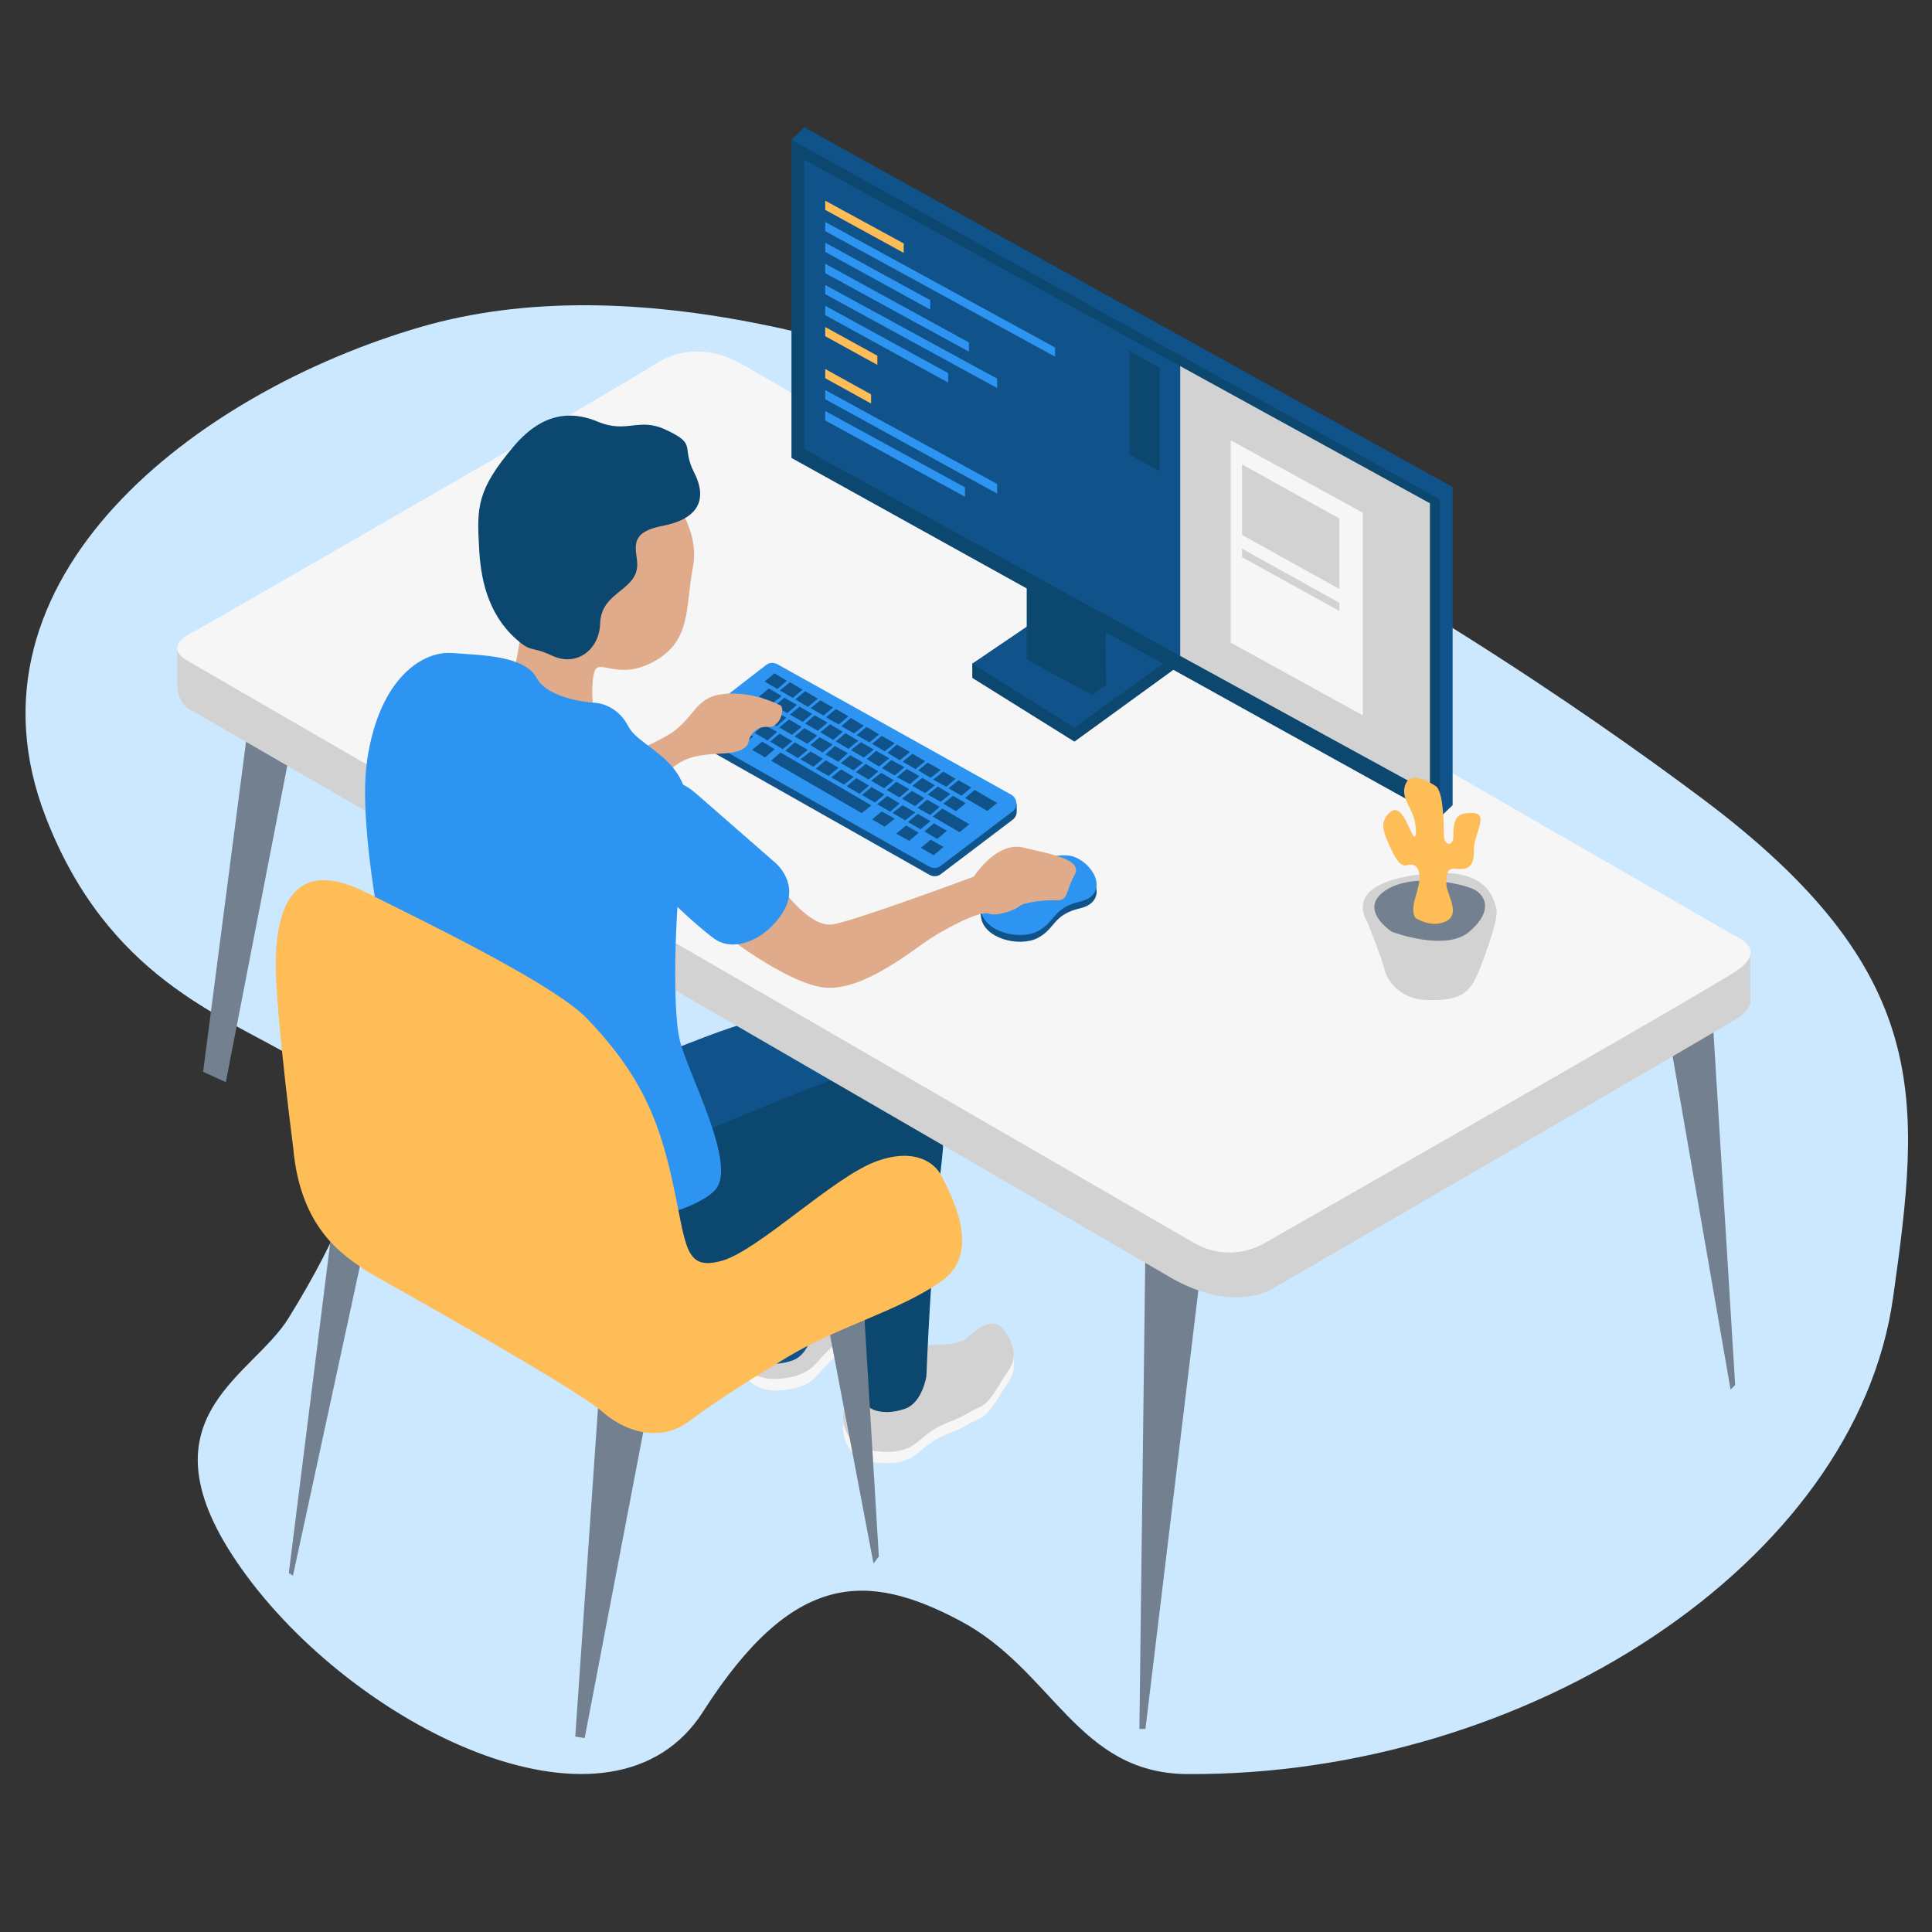 <?xml version="1.0" encoding="utf-8"?>
<!-- Generator: Adobe Illustrator 25.1.0, SVG Export Plug-In . SVG Version: 6.00 Build 0)  -->
<svg version="1.1" id="Layer_1" xmlns="http://www.w3.org/2000/svg" xmlns:xlink="http://www.w3.org/1999/xlink" x="0px" y="0px"
	 viewBox="0 0 800 800" style="enable-background:new 0 0 800 800;" xml:space="preserve">
<rect x="0" y="0" width="800" height="800" fill="#333333" stroke="none"/>
<style type="text/css">
	.st0{fill:#CBE8FE;}
	.st1{fill:#F6F6F6;}
	.st2{fill:#D2D2D2;}
	.st3{fill:#10538B;}
	.st4{fill:#0C476F;}
	.st5{fill:#728090;}
	.st6{fill:#2D94F2;}
	.st7{fill:#E0AB8B;}
	.st8{fill:#FEBD57;}
</style>
<g id="XMLID_109_">
	<path id="XMLID_293_" class="st0" d="M119.6,545.6c-15.5,25.4-65.3,42.3-17.4,107s151.7,114.4,188.9,56.2
		c37.2-58.2,67.7-58.2,106.4-37.7c38.6,20.4,48.6,63.3,94.2,63.5c140.7,0.9,276.8-87.3,292.2-197.4c11.5-81.8,17.1-134.5-79-206.5
		S347.5,85.1,174.2,135.4C81.6,162.3-19.6,239.3,19,338.5C69.9,469.9,207.6,402.8,119.6,545.6z"/>
	<g id="XMLID_29_">
		<g id="XMLID_18_">
			<path id="XMLID_120_" class="st1" d="M337.2,528.4c0,0,11.5-1.5,14.4-4.9c3-3.5,9.1-11,14.1-6.6c2.8,2.4,5.7,5.5,5.7,5.5
				s0.8,4.6,0.8,5.4c0.2,2-0.1,3.9-1.2,6.1c-3.3,6.6-5.1,14.3-9.7,17.2c-4.8,3-4.2,3.7-11.3,8c-7.1,4.2-9.4,8.5-12.8,11.6
				c-3.4,3.2-8.3,4.8-15.2,5.1c-6.9,0.2-11.7-2.5-14.2-7.7s-1.5-9.3,0.2-11.7c1.9-2.5,6.2-3.9,8.1-6.2c1.9-2.3,7.9-5,10.3-6.7
				C328.5,541.4,337.2,528.4,337.2,528.4z"/>
			<path id="XMLID_44_" class="st2" d="M336.5,523.7c0,0,11.5-1.5,14.4-4.9c3-3.5,9.1-11,14.1-6.6c5,4.5,8.6,10.4,5.4,16.9
				c-3.3,6.6-5.1,14.3-9.7,17.2c-4.8,3-4.2,3.7-11.3,8c-7.1,4.2-9.4,8.5-12.8,11.6s-8.3,4.8-15.2,5.1c-6.9,0.2-11.7-2.5-14.2-7.7
				c-2.6-5.2-1.5-9.3,0.2-11.7c1.7-2.4,6.2-3.9,8.1-6.2c1.9-2.3,7.9-5,10.3-6.7C327.7,536.9,336.5,523.7,336.5,523.7z"/>
			<path id="XMLID_98_" class="st3" d="M222.6,458.2c0,0,76-33.3,87.6-34.7c11.6-1.2,37.9-3.8,33.3,35.9
				c-4.6,39.8-6.5,90.5-6.5,90.5s-1.7,10.7-8.5,13.3c-6.8,2.6-19.6,3.3-19.6-10.4c0-13.7,5.8-45.3,5.8-51.7
				c0-6.5-77.6,16.7-77.6,16.7S199.1,499.6,222.6,458.2z"/>
			<path id="XMLID_45_" class="st1" d="M385,561.6c0,0,11.6,0.4,15-2.6c3.4-3.1,10.7-9.4,15-4.3c2.4,2.8,4.8,6.2,4.8,6.2
				s0,4.7,0,5.4c-0.1,2-0.8,3.9-2.2,5.9c-4.3,6-7.2,13.3-12.4,15.4c-5.1,2.2-4.7,3-12.4,6c-7.8,3-10.7,6.8-14.5,9.4
				c-3.8,2.6-9,3.4-15.7,2.6c-6.8-0.9-11.2-4.3-12.8-9.8c-1.7-5.6,0-9.4,2.2-11.6s6.8-2.8,9-4.9c2.2-2,8.5-3.6,11.2-5
				C374.5,573,385,561.6,385,561.6z"/>
			<path id="XMLID_22_" class="st2" d="M385,556.9c0,0,11.6,0.4,15-2.6c3.4-3.1,10.7-9.4,15-4.3c4.3,5.1,6.8,11.6,2.6,17.5
				c-4.3,6-7.2,13.3-12.4,15.4c-5.1,2.2-4.7,3-12.4,6c-7.8,3-10.7,6.8-14.5,9.4s-9,3.4-15.7,2.6c-6.8-0.9-11.2-4.3-12.8-9.8
				c-1.7-5.6,0-9.4,2.2-11.6c2.2-2.2,6.8-2.8,9-4.9c2.2-2,8.5-3.6,11.2-5C374.5,568.3,385,556.9,385,556.9z"/>
			<path id="XMLID_19_" class="st4" d="M269.2,478.2c0,0,76-33.3,87.6-34.7c11.6-1.2,37.8-3.8,33.3,35.9
				c-4.6,39.8-6.5,90.5-6.5,90.5s-1.7,10.7-8.5,13.3s-19.6,3.3-19.6-10.4c0-13.8,5.8-45.3,5.8-51.7s-77.6,16.7-77.6,16.7
				S245.7,519.8,269.2,478.2z"/>
		</g>
		<g id="XMLID_9_">
			<polygon id="XMLID_6_" class="st5" points="474.3,515.6 471.8,715.9 474.3,715.9 497.5,523.7 			"/>
			<polygon id="XMLID_7_" class="st5" points="709.1,420.9 718.5,573.5 716.6,575.4 691.3,429.9 			"/>
			<polygon id="XMLID_8_" class="st5" points="102.8,300 84.1,443.8 93.5,448.1 120.4,309.6 			"/>
			<path id="XMLID_4_" class="st2" d="M724.8,394.7v18.7c0,0,1.3,3.6-4.9,7.9c-6.2,4.2-193.5,112.6-193.5,112.6s-16.3,10.3-42.9-5.6
				c-26.5-15.7-403-233.5-403-233.5s-7.1-2.1-7.1-11.5s0-14.2,0-14.2L724.8,394.7z"/>
			<path id="XMLID_5_" class="st1" d="M494.3,514.6L77.1,273.3c-10.6-6.5,4.6-12.5,4.6-12.5s171.7-98.5,189.7-110.1
				c17.9-11.6,35.6,0,35.6,0l411.2,236.7c0,0,14.8,5.5,0.4,14.9c-14.3,9.4-194.7,112.3-194.7,112.3S510,523.7,494.3,514.6z"/>
		</g>
		<g id="XMLID_41_">
			<path id="XMLID_25_" class="st3" d="M421,332.9c0,0,0,3,0,3.3c0,1.2-0.7,2.6-1.9,3.4l-29.7,22.5c-1.3,0.9-3.1,1-4.6,0.1L289,308
				c-1.2-0.7-2-2-2.1-3.3c-0.1-0.7,0-3.5,0-3.5L421,332.9z"/>
			<path id="XMLID_17_" class="st6" d="M322,275.1l96.8,54c2.7,1.6,2.8,5.5,0.2,7.1l-29.7,22.5c-1.3,0.9-3.1,1-4.6,0.1l-95.8-54.2
				c-2.6-1.5-2.8-5.2-0.4-7l28.8-22.3C318.6,274.3,320.4,274.2,322,275.1z"/>
			<g id="XMLID_27_">
				<g id="XMLID_790_">
					<polygon id="XMLID_850_" class="st3" points="325.8,281.9 320.7,278.8 316.6,282.2 321.9,285.3 					"/>
					<polygon id="XMLID_849_" class="st3" points="332.3,285.6 327.1,282.5 322.9,285.9 328.3,289 					"/>
					<polygon id="XMLID_848_" class="st3" points="338.6,289.3 333.4,286.2 329.3,289.6 334.6,292.7 					"/>
					<polygon id="XMLID_847_" class="st3" points="345,293 339.7,290 335.7,293.2 341,296.3 					"/>
					<polygon id="XMLID_846_" class="st3" points="351.3,296.6 346.1,293.6 342,297 347.3,300 					"/>
					<polygon id="XMLID_845_" class="st3" points="357.7,300.5 352.3,297.3 348.4,300.7 353.6,303.7 					"/>
					<polygon id="XMLID_844_" class="st3" points="364,304.1 358.8,301 354.7,304.4 360,307.4 					"/>
					<polygon id="XMLID_843_" class="st3" points="370.5,307.8 365.1,304.7 361.1,308 366.3,311.1 					"/>
					<polygon id="XMLID_842_" class="st3" points="376.8,311.4 371.4,308.3 367.5,311.7 372.6,314.8 					"/>
					<polygon id="XMLID_841_" class="st3" points="383.1,315.2 377.8,312.1 373.8,315.4 379.1,318.5 					"/>
					<polygon id="XMLID_840_" class="st3" points="389.5,318.8 384.1,315.8 380.2,319 385.4,322.1 					"/>
					<polygon id="XMLID_839_" class="st3" points="395.7,322.5 390.6,319.5 386.4,322.8 391.8,325.8 					"/>
					<polygon id="XMLID_838_" class="st3" points="402.2,326.1 396.9,323.1 392.8,326.4 398.1,329.5 					"/>
					<polygon id="XMLID_837_" class="st3" points="403.6,327.1 399.6,330.4 408.8,335.8 412.9,332.5 					"/>
					<polygon id="XMLID_836_" class="st3" points="323.7,288.2 318.4,285.1 314.3,288.4 319.6,291.5 					"/>
					<polygon id="XMLID_835_" class="st3" points="330,291.9 324.8,288.9 320.7,292.3 326,295.3 					"/>
					<polygon id="XMLID_834_" class="st3" points="336.3,295.6 331.1,292.6 327.1,295.9 332.4,298.9 					"/>
					<polygon id="XMLID_833_" class="st3" points="342.7,299.2 337.3,296.2 333.4,299.6 338.6,302.6 					"/>
					<polygon id="XMLID_832_" class="st3" points="349,303 343.7,299.9 339.7,303.2 345,306.4 					"/>
					<polygon id="XMLID_831_" class="st3" points="355.4,306.7 350.1,303.6 346.1,307 351.3,310.1 					"/>
					<polygon id="XMLID_830_" class="st3" points="361.8,310.4 356.5,307.3 352.4,310.6 357.7,313.7 					"/>
					<polygon id="XMLID_829_" class="st3" points="368.2,314 362.8,310.9 358.9,314.3 364,317.4 					"/>
					<polygon id="XMLID_828_" class="st3" points="374.5,317.7 369.1,314.7 365.2,318.1 370.5,321.1 					"/>
					<polygon id="XMLID_827_" class="st3" points="380.7,321.4 375.5,318.4 371.4,321.8 376.8,324.7 					"/>
					<polygon id="XMLID_826_" class="st3" points="387.1,325.2 381.9,322.1 377.8,325.4 383.1,328.4 					"/>
					<polygon id="XMLID_825_" class="st3" points="393.5,328.8 388.3,325.7 384.1,329 389.5,332 					"/>
					<polygon id="XMLID_824_" class="st3" points="390.6,332.8 395.8,335.9 399.9,332.6 394.6,329.5 					"/>
					<polygon id="XMLID_823_" class="st3" points="319.3,293.6 314,290.5 310,293.8 315.4,296.8 					"/>
					<polygon id="XMLID_822_" class="st3" points="325.6,297.2 320.3,294.1 316.3,297.6 321.6,300.7 					"/>
					<polygon id="XMLID_821_" class="st3" points="332,301 326.7,297.9 322.7,301.2 327.9,304.3 					"/>
					<polygon id="XMLID_820_" class="st3" points="338.4,304.6 333.1,301.5 329,304.9 334.3,308 					"/>
					<polygon id="XMLID_819_" class="st3" points="344.8,308.3 339.4,305.3 335.5,308.5 340.6,311.6 					"/>
					<polygon id="XMLID_818_" class="st3" points="351.1,311.9 345.7,308.9 341.8,312.4 347.1,315.4 					"/>
					<polygon id="XMLID_817_" class="st3" points="357.4,315.8 352.1,312.7 348.2,316 353.4,319 					"/>
					<polygon id="XMLID_816_" class="st3" points="363.7,319.4 358.5,316.3 354.4,319.7 359.7,322.8 					"/>
					<polygon id="XMLID_815_" class="st3" points="370.1,323.1 364.9,320 360.7,323.3 366.1,326.4 					"/>
					<polygon id="XMLID_814_" class="st3" points="376.5,326.8 371.2,323.7 367.2,327.1 372.4,330.2 					"/>
					<polygon id="XMLID_813_" class="st3" points="382.8,330.5 377.6,327.5 373.5,330.7 378.9,333.8 					"/>
					<polygon id="XMLID_812_" class="st3" points="389.1,334.1 383.9,331.1 379.9,334.5 385.2,337.5 					"/>
					<polygon id="XMLID_811_" class="st3" points="315.5,299.5 310.1,296.4 306.2,299.7 311.3,302.7 					"/>
					<polygon id="XMLID_810_" class="st3" points="321.8,303.1 316.4,300 312.5,303.5 317.8,306.6 					"/>
					<polygon id="XMLID_809_" class="st3" points="318.9,307.1 324.1,310.2 328.1,306.9 322.8,303.8 					"/>
					<polygon id="XMLID_808_" class="st3" points="334.5,310.5 329.1,307.4 325.2,310.8 330.4,313.9 					"/>
					<polygon id="XMLID_807_" class="st3" points="340.8,314.2 335.6,311.2 331.5,314.4 336.8,317.5 					"/>
					<polygon id="XMLID_806_" class="st3" points="347.2,317.9 341.9,314.8 337.8,318.3 343.1,321.3 					"/>
					<polygon id="XMLID_805_" class="st3" points="353.5,321.7 348.3,318.6 344.2,321.9 349.5,324.9 					"/>
					<polygon id="XMLID_804_" class="st3" points="359.8,325.3 354.6,322.2 350.6,325.6 355.9,328.7 					"/>
					<polygon id="XMLID_803_" class="st3" points="356.9,329.2 362.3,332.3 366.2,329 360.9,325.9 					"/>
					<polygon id="XMLID_802_" class="st3" points="372.5,332.7 367.4,329.6 363.2,333 368.6,336.1 					"/>
					<polygon id="XMLID_801_" class="st3" points="369.6,336.6 374.8,339.7 379,336.4 373.7,333.4 					"/>
					<polygon id="XMLID_800_" class="st3" points="385.3,340 380,337 376,340.4 381.2,343.4 					"/>
					<polygon id="XMLID_799_" class="st3" points="392.1,344 386.7,340.9 382.8,344.3 388.1,347.4 					"/>
					<polygon id="XMLID_798_" class="st3" points="294.1,300.5 299.5,303.5 303.5,300.1 298.3,297.1 					"/>
					<polygon id="XMLID_797_" class="st3" points="302.5,305.3 307.8,308.3 311.9,304.9 306.6,301.9 					"/>
					<polygon id="XMLID_796_" class="st3" points="311.4,310.5 316.8,313.6 320.8,310.2 315.6,307.1 					"/>
					<polygon id="XMLID_795_" class="st3" points="319.3,315 356.8,336.7 360.8,333.5 323.2,311.6 					"/>
					<polygon id="XMLID_794_" class="st3" points="361.1,339.3 366.3,342.3 370.5,339 365.1,336 					"/>
					<polygon id="XMLID_793_" class="st3" points="371.1,345.2 376.5,348.2 380.4,344.8 375.2,341.8 					"/>
					<polygon id="XMLID_792_" class="st3" points="381.3,351.1 386.6,354.1 390.7,350.7 385.4,347.7 					"/>
					<polygon id="XMLID_791_" class="st3" points="386.2,338.1 397.3,344.6 401.4,341.3 390.2,334.8 					"/>
				</g>
			</g>
		</g>
		<g id="XMLID_167_">
			<polygon id="XMLID_170_" class="st4" points="444.9,307.1 402.6,280.7 402.6,274.8 454.9,245.1 497.8,268.7 			"/>
			<polygon id="XMLID_169_" class="st3" points="444.9,301.3 402.6,274.8 454.9,239.3 496,264.4 			"/>
			<polygon id="XMLID_174_" class="st4" points="458,283.7 452.3,287.7 425.2,273.1 425.2,213.5 430.5,208.4 457.5,222.9 			"/>
			<polygon id="XMLID_168_" class="st4" points="452.3,287.7 425.2,273.1 425.2,213.5 452.3,228.1 			"/>
			<polygon id="XMLID_166_" class="st3" points="601.5,333.4 596.2,338.5 327.8,189.6 327.8,57.9 333,52.7 601.5,201.7 			"/>
			<polygon id="XMLID_20_" class="st4" points="596.2,338.5 327.8,189.6 327.8,57.9 596.2,206.8 			"/>
			<path id="XMLID_164_" class="st4" d="M384.4,283.7"/>
			<g id="XMLID_326_">
				<polygon id="XMLID_327_" class="st3" points="333,66.1 333,185.9 488.7,271.6 488.7,151.6 				"/>
				<polygon id="XMLID_328_" class="st2" points="592.1,208.4 488.7,151.6 488.7,271.6 592.1,328.2 				"/>
			</g>
		</g>
		<path id="XMLID_34_" class="st3" d="M414.5,364.5c0,0,22.2-10.5,30.8-6.7c8.6,3.7,13.6,15.5,2,18.3c-11.6,2.7-10.1,8.5-17.8,12.4
			c-7.8,3.8-22.3,0-23.3-8.9C405.3,370.6,403,372.2,414.5,364.5z"/>
		<path id="XMLID_33_" class="st6" d="M414.5,361.7c0,0,22.2-10.5,30.8-6.7c8.6,3.7,13.6,15.5,2,18.3c-11.6,2.7-10.1,8.5-17.8,12.4
			c-7.8,3.8-22.3,0-23.3-8.9C405.3,367.9,403,369.3,414.5,361.7z"/>
		<g id="XMLID_42_">
			<path id="XMLID_99_" class="st7" d="M319.3,361.6c0,0,14.5,23.5,26,21.1c11.5-2.4,57.9-19.7,57.9-19.7s9.5-14.9,20.7-12
				c11.3,2.7,24.8,4.8,21,11.4c-3.7,6.6-2.4,10.7-7.5,10.4c-5.1-0.3-13.9,1-15.2,2.4c-1.3,1.3-9.2,4.5-12.8,3.1
				c-3.7-1.3-17.3,5.9-24.1,10.3c-6.8,4.3-27.1,21.4-43.1,20.4c-15.9-1-46.7-24.6-47-26.7C294.9,380,319.3,361.6,319.3,361.6z"/>
			<path id="XMLID_104_" class="st7" d="M235.2,322.4c0,0,35.9-13.3,44.5-20.1c8.5-6.8,9-14.1,20.6-15c11.6-0.9,20.6,3.8,22.7,4.7
				c2.2,0.8,0.4,9.4-5.1,9s-7.5,4.3-7.8,5.6c-0.2,1.2-0.7,4.9-10.7,5.4c-9.9,0.4-15.1,1.5-19.9,5.1c-4.8,3.6-26,24.6-26,24.6
				L235.2,322.4z"/>
			<path id="XMLID_106_" class="st7" d="M277.3,204.8c0,0,12.8,13.8,9.6,30.2c-3.2,16.5-0.4,30.3-16.1,38.9
				c-15.5,8.5-23.1-2.1-24.8,4.7c-1.7,6.7,0,17.6,0,18.3s-31.3,2.5-30.2-2.8c1-5.4-3.4-10.1-3.1-14.1c0.3-3.9,3.6-16.5,3-23.1
				c-0.7-6.6,3.1-28.2,6.9-32.9C226.6,219.2,271.6,196.5,277.3,204.8z"/>
			<path id="XMLID_107_" class="st4" d="M274.6,217.7c-13.3,2.5-11.6,7.9-10.8,14.6c1.3,12.5-14.9,12-15.3,25.9
				c-0.3,10.7-9.6,18.1-19.9,13.3c-9-4.2-8.2-1-14.8-6.8c-12.4-11-14.8-26.3-15.4-37.5c-1-17.2-1-24.4,14.6-42.7
				c9.4-11,20.6-15.7,34.5-9.9c12.2,5.1,16.9-2,28.3,3.4c13.2,6.2,6,6.7,11.7,17.8C293.7,208.1,287.5,215.2,274.6,217.7z"/>
			<g id="XMLID_15_">
				<g id="XMLID_380_">
					<g id="XMLID_383_">
						<path id="XMLID_384_" class="st6" d="M167,430.9c0,0-20.1-81.3-15-116c5.1-34.7,23.5-45.4,35.1-44.5s30,0.9,35.1,10.3
							c5.1,9.3,23.9,10.3,23.9,10.3s9,0,14.1,9.8c5.1,9.8,28.6,13.8,23.9,41.4c-4.7,27.8-6,74.9-2.6,88.6
							c3.4,13.8,23.5,50.8,15,61.5s-61.2,26.1-93.3-1.7C171.2,462.9,175.1,453.6,167,430.9z"/>
					</g>
					<g id="XMLID_381_">
						<path id="XMLID_382_" class="st6" d="M288,328.4l33.1,28.9c0,0,10.5,8.7,3,20.6c-7.5,11.8-20.8,16.6-28.6,10.6
							c-8-5.9-35.1-29.8-35.1-41.2s2.4-20.3,8.2-23.1C274.4,321.4,281.8,323,288,328.4z"/>
					</g>
				</g>
			</g>
		</g>
		<g id="XMLID_3_">
			<polygon id="XMLID_10_" class="st5" points="248.2,574.7 238.2,719.1 242.1,719.7 269.2,578.1 			"/>
			<polygon id="XMLID_11_" class="st5" points="341.6,541.7 361.7,647.4 363.9,644.5 357.3,535 			"/>
			<polygon id="XMLID_12_" class="st5" points="119.6,651.3 137.8,506.2 151,515.2 121.3,652.5 			"/>
			<path id="XMLID_16_" class="st8" d="M121.4,475.2c0,0-6.2-47.8-7.1-70.8c-0.9-23.1,3.8-51.4,36.8-35.1
				c32.9,16.3,79.3,39.2,92.1,52.6c22.7,23.7,30,42.9,35.5,68.5c5.6,25.7,4.7,35.9,20.1,31.7c15.4-4.3,46.8-35.3,64.6-41.4
				c15.7-5.5,23.9,0.9,26.6,6.5c2.6,5.6,17.5,30.8,0,43.2c-17.5,12.4-42.9,18.8-64.2,31.7c-21.3,12.8-32,20.1-40.7,26.6
				c-9.5,7.1-23.5,6.5-35.9-4.3c-12.4-10.7-94.2-56.1-97.6-58.2C143.1,520.2,124.4,509.7,121.4,475.2z"/>
		</g>
	</g>
	<g id="XMLID_148_">
		<g id="XMLID_145_">
			<path id="XMLID_36_" class="st2" d="M566.4,382.3c0,0,6.1,15.4,6.8,18.8c0.7,3.4,5.2,12.7,18,13c12.8,0.3,17.2-2.3,21-11.6
				c3.7-9.3,8.4-22.4,7.4-26.3c-1-3.9-3.7-17.3-29.6-14.4C564.1,364.7,561.4,373.5,566.4,382.3z"/>
			<path id="XMLID_37_" class="st5" d="M576.3,385.8c0,0,22.2,8.5,32.1,0s6.6-14.6,2.7-17.1c-3.7-2.4-25.6-7.8-37.4,0
				C562,376.5,576.3,385.8,576.3,385.8z"/>
		</g>
		<path id="XMLID_39_" class="st8" d="M586.1,380.1c0,0,6.8,4.5,12.8,1.3c6.2-3.1-0.2-11.7,0-15.4c0.2-2.7-0.4-6.7,3.6-6.3
			c4,0.4,8,0.5,7.8-7.4c-0.2-8,8.5-17.5-4-15.4c-4.2,0.7-4.5,5-4.5,9.4c0,4.4-3.8,3.8-3.9,0c-0.1-3.8,0-18.5-3.4-20.8
			c-3.4-2.3-10.5-5.9-12.5-0.8c-2.1,5.1,2,9.1,3.4,13.8c1.5,4.7,1.2,11-0.9,6.3c-2.2-4.7-5-12-9-8.4c-3.9,3.6-3,7.1-0.9,12
			c2.1,4.9,4.7,10.8,7.8,9.9c3.1-0.9,5.7,0.3,5.4,5.9C587.2,369.9,583.5,376.2,586.1,380.1z"/>
	</g>
	<g id="XMLID_108_">
		<polygon id="XMLID_173_" class="st8" points="341.7,83.1 341.7,86.9 374.2,104.7 374.2,100.8 		"/>
	</g>
	<g id="XMLID_176_">
		<g id="XMLID_358_">
			<g id="XMLID_360_">
				<polygon id="XMLID_361_" class="st4" points="467.6,145.2 467.6,188.2 480.2,195.1 480.2,152.3 				"/>
			</g>
		</g>
	</g>
	<g id="XMLID_171_">
		<polygon id="XMLID_189_" class="st6" points="341.7,91.9 341.7,95.7 436.9,147.7 436.9,143.9 		"/>
	</g>
	<g id="XMLID_172_">
		<polygon id="XMLID_202_" class="st8" points="341.7,152.8 341.7,156.6 360.7,167.1 360.7,163.3 		"/>
	</g>
	<g id="XMLID_157_">
		<g id="XMLID_340_">
			<g id="XMLID_356_">
				<polygon id="XMLID_357_" class="st6" points="341.7,161.5 341.7,165.3 412.9,204.4 412.9,200.4 				"/>
			</g>
		</g>
	</g>
	<g id="XMLID_177_">
		<g id="XMLID_335_">
			<g id="XMLID_336_">
				<polygon id="XMLID_337_" class="st6" points="341.7,170.2 341.7,174.1 399.6,205.7 399.6,201.8 				"/>
			</g>
		</g>
	</g>
	<g id="XMLID_206_">
		<polygon id="XMLID_212_" class="st6" points="341.7,100.5 341.7,104.3 385.2,128.2 385.2,124.3 		"/>
	</g>
	<g id="XMLID_217_">
		<polygon id="XMLID_233_" class="st6" points="341.7,109.2 341.7,113.1 401.2,145.6 401.2,141.8 		"/>
	</g>
	<g id="XMLID_209_">
		<g id="XMLID_329_">
			<g id="XMLID_332_">
				<polygon id="XMLID_333_" class="st6" points="341.7,118 341.7,121.8 412.9,160.7 412.9,156.8 				"/>
			</g>
		</g>
	</g>
	<g id="XMLID_205_">
		<g id="XMLID_312_">
			<g id="XMLID_313_">
				<polygon id="XMLID_314_" class="st6" points="341.7,126.6 341.7,130.5 392.6,158.4 392.6,154.5 				"/>
			</g>
		</g>
	</g>
	<g id="XMLID_154_">
		<polygon id="XMLID_246_" class="st8" points="341.7,135.4 341.7,139.2 363.3,151.1 363.3,147.3 		"/>
	</g>
	<polygon id="XMLID_210_" class="st1" points="564.3,296.2 509.6,266.1 509.6,182.3 564.3,212.3 	"/>
	<polygon id="XMLID_133_" class="st2" points="554.6,243.9 514.3,221.5 514.3,192.3 554.6,214.7 	"/>
	<polygon id="XMLID_136_" class="st2" points="554.6,253 514.3,230.7 514.3,227.2 554.6,249.6 	"/>
</g>
</svg>
